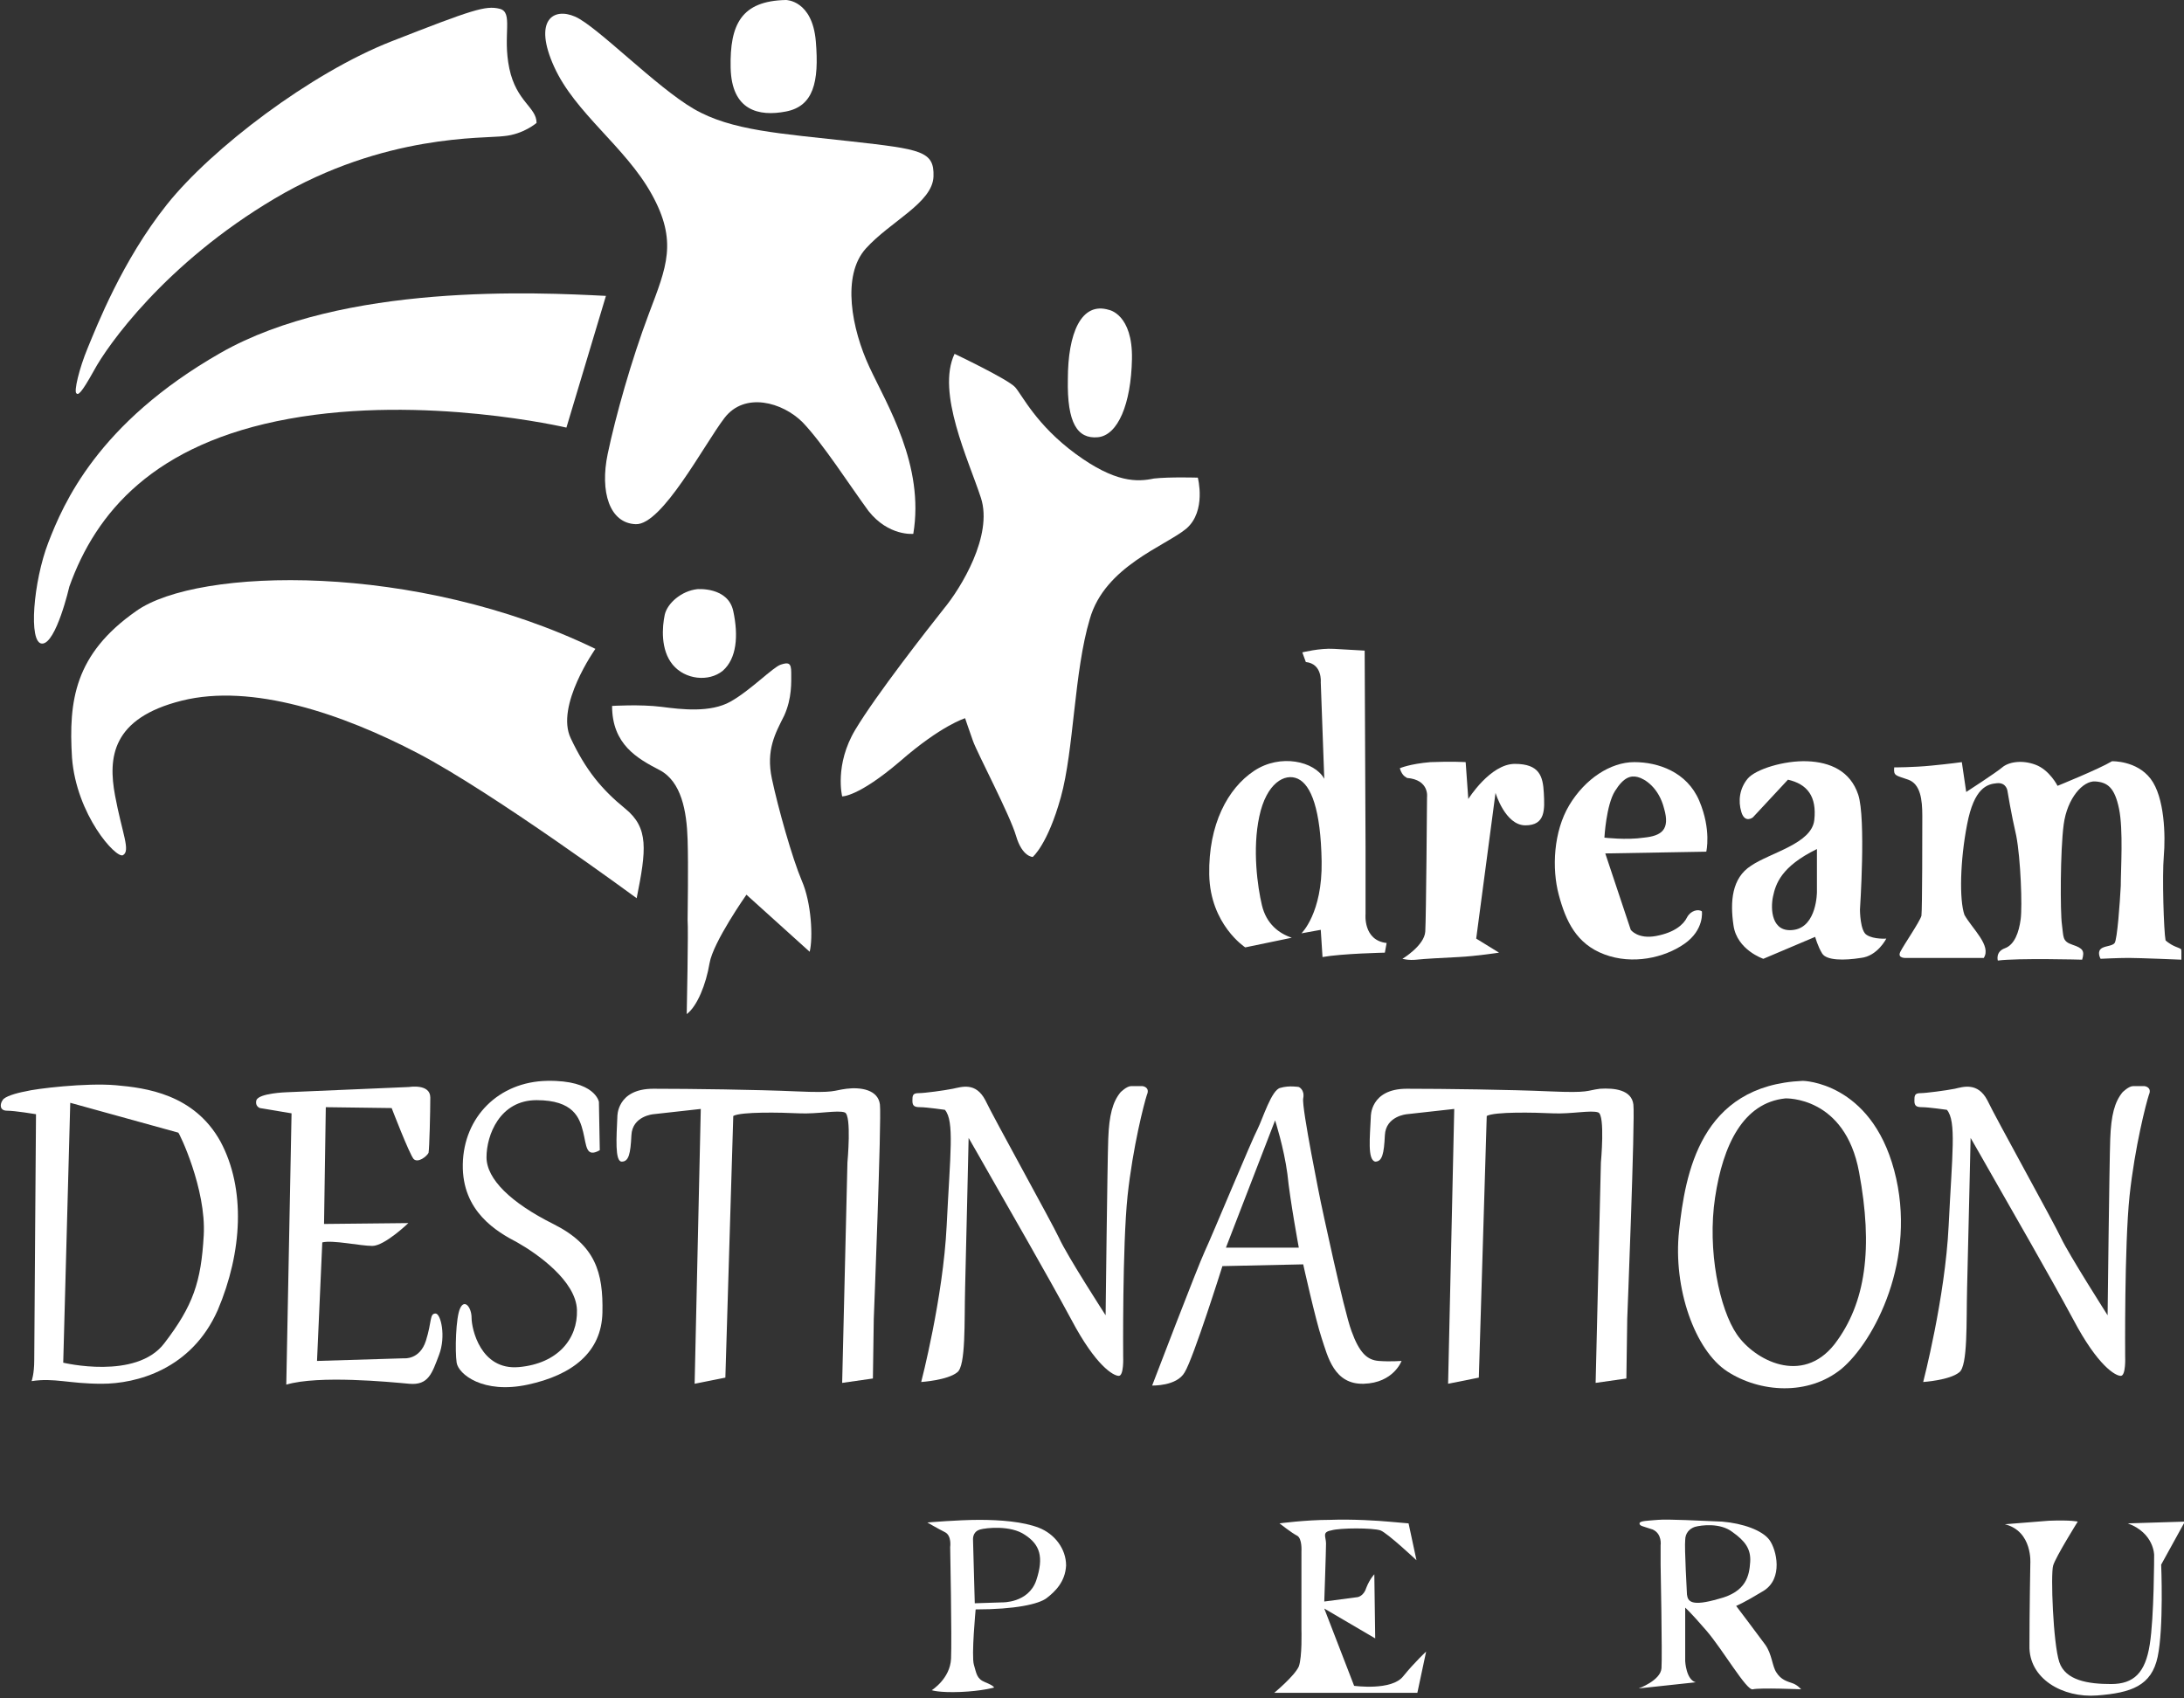 <?xml version="1.0" encoding="utf-8"?>
<!-- Generator: Adobe Illustrator 22.0.0, SVG Export Plug-In . SVG Version: 6.00 Build 0)  -->
<svg version="1.1" id="Capa_1" xmlns="http://www.w3.org/2000/svg" xmlns:xlink="http://www.w3.org/1999/xlink" x="0px" y="0px"
	 viewBox="0 0 248.7 193.4" style="enable-background:new 0 0 248.7 193.4;" xml:space="preserve">
<rect x="0" y="0" width="248.7" height="193.4" fill="#333333" stroke="none"/>
<style type="text/css">
	.st0{fill:#FFFFFF;}
</style>
<g id="XMLID_1_">
	<path id="XMLID_2_" class="st0" d="M61.1,14c0,0-1.5,1.3-3.7,1.5c-2.2,0.3-13.6-0.3-26.1,7.1S12.2,39.4,10.7,42.2
		c-1.5,2.7-1.8,2.8-2,2.6C8.4,44.6,9,42,10,39.6s3.9-9.9,9-16.3s16.4-15,25.6-18.6S55.3,0.6,56.9,1c1.6,0.4,0.3,3,1.1,6.8
		S61.1,12.2,61.1,14z"/>
	<path id="XMLID_3_" class="st0" d="M69,33.7l-4.5,15c0,0-16.2-3.8-31.6-1s-22,10.7-25,19.1c0,0-1.5,6.5-3.1,6.5s-1-7.1,0.7-11.5
		s5.6-13.6,19.6-21.6S61.2,33.3,69,33.7z"/>
	<path id="XMLID_5_" class="st0" d="M67.8,73.9c0,0-4.6,6.5-2.8,10.2c1.7,3.6,3.5,5.8,6.2,8s2.4,4.7,1.3,10.2c0,0-16.3-12-24.9-16.5
		s-18.9-8-26.9-6s-8.4,6.5-7.6,10.8c0.8,4.3,1.8,6.3,0.9,6.8c-0.8,0.4-5.3-4.6-5.8-11.1c-0.4-6.5,0.3-11.8,7.3-16.7
		C22.5,64.6,47.4,64,67.8,73.9z"/>
	<path id="XMLID_6_" class="st0" d="M104,60.8c0,0-2.8,0.3-5.1-2.6c-2.2-3-5.2-7.7-7.5-10.1c-2.3-2.3-6.6-3.5-8.9-0.5
		s-7.1,12.2-10.1,12.1c-3-0.1-4.1-3.7-3.2-8s2.7-10.7,4.7-16s3.3-8.2,0.3-13.6s-8.7-9.2-11.1-14.5S63,0.8,65.5,1.9s9.2,8,13.5,10.5
		s9.9,2.8,17.9,3.7s9.5,1.1,9.4,4c-0.1,3-4.9,5.1-7.7,8.2S97,37.5,99,41.8S105.3,53,104,60.8z"/>
	<path id="XMLID_4_" class="st0" d="M89.5,0c0,0,3,0,3.4,4.7s-0.3,7.4-3.4,8c-3.1,0.6-6.2-0.1-6.3-5S84.4,0.1,89.5,0z"/>
	<path id="XMLID_8_" class="st0" d="M69.7,80.4c0,0,3.2-0.2,5.6,0.1c2.3,0.3,5.6,0.7,7.9-0.6c2.3-1.3,4.8-3.9,5.7-4.2
		s1.2-0.2,1.2,0.9s0.1,2.9-0.8,4.9c-1,2-2.1,3.9-1.4,7.2c0.7,3.3,2.3,9,3.4,11.6c1.1,2.5,1.3,6.5,0.9,8.1l-7.2-6.5
		c0,0-3.8,5.4-4.2,7.8c-0.4,2.4-1.4,4.9-2.6,5.8c0,0,0.2-9.7,0.1-10.7c0-1,0.1-6,0-9.2s-0.7-6.6-3.2-7.9S69.7,84.8,69.7,80.4z"/>
	<path id="XMLID_9_" class="st0" d="M79.4,67.1c0,0,3.5-0.3,4.1,2.5s0.4,5.4-1.2,6.8c-1.6,1.3-4.3,1-5.7-0.7
		c-1.4-1.7-1.2-4.3-0.9-5.7C76,68.7,77.6,67.3,79.4,67.1z"/>
	<path id="XMLID_7_" class="st0" d="M136.4,54.4c0,0,1,3.8-1.3,5.8c-2.4,2-9.3,4.3-11,10.3c-1.8,6-1.8,14.9-3.3,20.3
		s-3.2,6.8-3.2,6.8s-1.2,0-1.9-2.4s-4.4-9.4-4.9-10.8s-0.9-2.6-0.9-2.6s-2.7,0.8-7.4,4.9c-4.8,4.1-6.6,4-6.6,4s-0.9-3.6,1.5-7.6
		s8.2-11.4,10.1-13.8c1.9-2.3,5.6-8.3,4.2-12.6s-5.1-12-3-16.4c0,0,6.1,2.9,6.9,3.8s2.4,4.3,6.9,7.6s7,3.2,8.9,2.8
		C133.2,54.3,136.4,54.4,136.4,54.4z"/>
	<path id="XMLID_10_" class="st0" d="M126.3,35.3c0,0,2.7,0.5,2.6,5.6c-0.1,5.1-1.6,8.7-3.9,8.9s-3.5-1.6-3.4-6.6
		C121.6,38,123.1,34.3,126.3,35.3z"/>
	<path id="XMLID_12_" class="st0" d="M147.1,106.8l-5.3,1.1c0,0-4-2.6-4.1-8.3c-0.1-5.7,2.1-9.8,5.1-11.8s6.9-1.1,8,0.9l-0.4-11
		c0,0,0.2-2.1-1.7-2.3l-0.4-1.1c0,0,2-0.5,3.6-0.4s3.5,0.2,3.5,0.2l0.1,22.3v7.7c0,0-0.3,3,2.4,3.3l-0.2,1.1c0,0-4.9,0.1-7.1,0.5
		l-0.2-3.1l-2.2,0.4c0,0,2.4-2.3,2.3-8.2c-0.1-5.9-1.2-8.7-2.7-9.4s-3.6,0.5-4.4,4.3c-0.8,3.7-0.2,8,0.3,10.1
		S145.6,106.3,147.1,106.8z"/>
	<path id="XMLID_13_" class="st0" d="M159.4,87.5c0,0,1.1-0.5,3.5-0.7c2.4-0.1,4,0,4,0l0.3,4.2c0,0,2.5-4,5.3-4s3.2,1.4,3.3,3.3
		s0.2,3.7-2.1,3.7s-3.4-3.7-3.4-3.7l-2.2,16.6l2.6,1.6c0,0-2.6,0.4-4.6,0.5s-3.9,0.2-4.8,0.3c-0.9,0.1-1.6-0.1-1.6-0.1
		s2.5-1.5,2.6-3.1s0.2-15.3,0.2-15.3s0.3-2-2.3-2.2C160.2,88.5,159.7,88.5,159.4,87.5z"/>
	<path id="XMLID_18_" class="st0" d="M193.5,91.2c-1.4-3.3-4.7-4.4-7.4-4.4s-5.6,1.9-7.4,4.9c-1.8,3-2,7.2-1.2,10.2s2,5.6,5.2,6.8
		c3.2,1.2,6.8,0.4,9.1-1.2s2-3.7,2-3.7c-0.4-0.3-1.3-0.1-1.7,0.7c-0.4,0.8-1.4,1.7-3.5,2.1s-2.9-0.7-2.9-0.7l-2.9-8.7l11.5-0.2
		C194.3,97,194.9,94.5,193.5,91.2z M187.2,95.4c-2,0.3-4.5,0-4.5,0s0.2-3.7,1.2-5.3s1.8-1.8,2.6-1.6s2.4,1.2,3,3.6
		C190.2,94.5,189.2,95.2,187.2,95.4z"/>
	<path id="XMLID_21_" class="st0" d="M212.6,106.5c-0.8-0.4-0.8-2.9-0.8-2.9s0.7-10.4-0.2-13.1s-3.2-3.7-5.8-3.8
		c-2.6-0.1-5.9,0.9-6.8,2c-0.9,1.1-1.1,2.5-0.7,3.8c0.4,1.3,1.3,0.6,1.3,0.6l4-4.3c2.2,0.5,3.3,1.9,3,4.6s-5,3.7-7.2,5.2
		c-2.2,1.4-2.4,4.1-2,6.8c0.4,2.8,3.4,3.8,3.4,3.8l5.9-2.5c0,0,0.3,1.1,0.8,1.9s2.5,0.8,4.4,0.5c1.9-0.2,2.9-2.2,2.9-2.2
		S213.4,107,212.6,106.5z M206.9,101.6c0,0,0,3.9-2.6,4.3s-2.7-2.4-2.4-3.8s0.9-3.4,5-5.4V101.6z"/>
	<path id="XMLID_11_" class="st0" d="M225.9,109.1h-8.8c0,0-1.1,0.1-0.7-0.7s2.2-3.4,2.4-4.1c0.1-0.8,0.1-9.6,0.1-11.4
		s-0.2-3.6-1.6-4.1c-1.4-0.5-1.7-0.4-1.6-1.4c0,0,2.2,0,4.2-0.2c2.1-0.2,3.5-0.4,3.5-0.4l0.5,3.4c0,0,3.4-2.2,4.1-2.8
		c0.7-0.6,2.2-0.9,3.8-0.3s2.5,2.4,2.5,2.4s4.7-1.9,6.2-2.8c0,0,2.8-0.1,4.4,2c1.6,2.1,1.7,6.5,1.5,8.8s0,8.6,0.2,9.6
		c0,0,0.4,0.4,1.1,0.7s0.7,0.2,0.7,0.6c0,0.3,0,0.9,0,0.9s-4.8-0.2-6-0.2s-3.2,0.1-3.2,0.1s-0.4-0.7,0-1.1s1.3-0.3,1.6-0.7
		c0.3-0.4,0.6-4.6,0.7-6.5c0-1.9,0.3-6.4-0.2-8.8s-1.3-3-2.7-3.1s-3.2,1.9-3.6,4.9s-0.4,10-0.2,11.4s0,1.9,1.2,2.3s1.4,0.7,1.1,1.7
		c0,0-7.3-0.2-9.6,0.1c0,0-0.3-1,0.8-1.4s1.6-1.8,1.8-3.3s0-6.9-0.5-9.5c-0.6-2.6-1-5.1-1-5.1s-0.1-1-1.2-0.9s-2.6,0.5-3.4,4.7
		c-0.8,4.1-0.9,8.6-0.3,10.3C224.6,105.8,226.8,107.7,225.9,109.1z"/>
	<path id="XMLID_25_" class="st0" d="M25.1,130c-3-5.4-8.5-6.1-11.9-6.4S4,124,2.9,124.3c-1.1,0.2-2.4,0.6-2.6,1
		c-0.3,0.4-0.4,1.2,0.5,1.2s3.3,0.4,3.3,0.4s-0.2,26.5-0.2,28c0,1.6-0.3,2.4-0.3,2.4c2.6-0.4,4.2,0.3,8,0.3c3.9,0,10.2-1.6,13.2-8.4
		C27.6,142.6,28,135.4,25.1,130z M23.2,140.7c-0.3,5.3-1.2,8-4.5,12.3c-3.2,4.2-11.5,2.2-11.5,2.2L8,125.6l12.3,3.4
		C20.4,129,23.5,135.4,23.2,140.7z"/>
	<path id="XMLID_15_" class="st0" d="M33.2,126.8l-3.6-0.6c0,0-0.6-0.2-0.4-0.9c0.3-0.8,3.4-0.9,3.4-0.9l14-0.6c0,0,2.4-0.4,2.4,1.2
		s-0.1,5.8-0.2,6.3c-0.2,0.4-1.2,1.2-1.7,0.7c-0.5-0.6-2.5-5.8-2.5-5.8l-7.5-0.1l-0.2,13.3l9.6-0.1c0,0-2.7,2.6-4.1,2.6
		c-1.4,0-4.5-0.7-5.7-0.4L36.1,155l9.9-0.3c0,0,1.8,0.2,2.5-2s0.4-3.1,1.1-3.1c0.6,0,1.2,2.6,0.4,4.7s-1.2,3.5-3.4,3.3
		s-10.3-1-14,0.1L33.2,126.8z"/>
	<path id="XMLID_14_" class="st0" d="M68.3,131l-0.1-5.5c0,0-0.4-2.5-5.9-2.4s-9.5,4.1-9.6,9.5c-0.1,5.4,3.9,7.7,6.2,8.9
		c2.3,1.3,6.7,4.4,6.8,7.7s-2.2,6.1-6.6,6.5s-5.4-4.4-5.4-5.6s-0.8-2.2-1.3-1.1c-0.5,1-0.6,4.9-0.4,6.2c0.2,1.3,3,3.6,8.1,2.5
		s8.4-3.7,8.5-8.2c0.1-4.6-0.8-7.7-5.6-10.1s-7.6-5.1-7.6-7.6s1.5-6.5,5.7-6.5s4.9,2,5.3,3.6C66.8,130.5,66.7,131.9,68.3,131z"/>
	<path id="XMLID_26_" class="st0" d="M70.3,127.2c0,0-0.1-3.2,4.1-3.2s11.8,0.1,16.3,0.3s4.1-0.1,5.7-0.3s3.6,0.1,3.8,1.8
		c0.2,1.7-0.7,24.4-0.7,24.4l-0.1,6.8l-3.5,0.5l0.6-25.1c0,0,0.5-5.4-0.3-5.7c-0.8-0.3-3.1,0.2-5.2,0.1s-6.6-0.2-7.5,0.3l-0.9,29.8
		l-3.5,0.7l0.7-31.3l-5.4,0.6c0,0-2.4,0.2-2.5,2.4c-0.1,2.1-0.3,3-1.1,3S70.2,129.5,70.3,127.2z"/>
	<path id="XMLID_27_" class="st0" d="M156.1,127.2c0,0-0.1-3.2,4.1-3.2s11.8,0.1,16.3,0.3c4.6,0.2,4.1-0.1,5.7-0.3
		c1.6-0.1,3.6,0.1,3.8,1.8c0.2,1.7-0.7,24.4-0.7,24.4l-0.1,6.8l-3.5,0.5l0.6-25.1c0,0,0.5-5.4-0.3-5.7c-0.8-0.3-3.1,0.2-5.2,0.1
		s-6.6-0.2-7.5,0.3l-0.9,29.8l-3.5,0.7l0.7-31.3l-5.4,0.6c0,0-2.4,0.2-2.5,2.4c-0.1,2.1-0.3,3-1.1,3
		C155.7,132.1,156,129.5,156.1,127.2z"/>
	<path id="XMLID_28_" class="st0" d="M104.9,157.4c0,0,2.5-9.6,2.9-17.8s0.9-11.9-0.2-13.2c0,0-2.1-0.3-2.8-0.3
		c-0.6,0-0.9-0.1-0.9-0.7s0-0.9,0.7-0.9s2.9-0.3,3.9-0.5s2.6-0.8,3.7,1.3c1,2.1,7.5,13.8,8.4,15.7c0.9,2,5.3,8.8,5.3,8.8
		s0.2-17.4,0.3-20.1c0.1-2.7,0.5-4.2,1.4-5.3c0,0,0.7-0.7,1.2-0.7s1.3,0,1.3,0s0.9,0.1,0.5,1c-0.3,0.9-1.6,5.9-2.2,11.5
		c-0.6,5.7-0.5,18.3-0.5,18.3s0.1,2.2-0.5,2.2s-2.6-1.1-5.4-6.4c-2.8-5.2-7.6-13.5-8.9-15.8s-2.8-4.9-2.8-4.9s-0.3,13.3-0.4,17.1
		s0.1,8.9-0.9,9.6C107.9,157.2,104.9,157.4,104.9,157.4z"/>
	<path id="XMLID_29_" class="st0" d="M219,157.4c0,0,2.5-9.6,2.9-17.8s0.9-11.9-0.2-13.2c0,0-2.1-0.3-2.8-0.3
		c-0.6,0-0.9-0.1-0.9-0.7s0-0.9,0.7-0.9c0.6,0,2.9-0.3,3.9-0.5c0.9-0.2,2.6-0.8,3.7,1.3c1,2.1,7.5,13.8,8.4,15.7s5.3,8.8,5.3,8.8
		s0.2-17.4,0.3-20.1c0.1-2.7,0.5-4.2,1.4-5.3c0,0,0.7-0.7,1.2-0.7c0.4,0,1.3,0,1.3,0s0.9,0.1,0.5,1c-0.3,0.9-1.6,5.9-2.2,11.5
		c-0.6,5.7-0.5,18.3-0.5,18.3s0.1,2.2-0.5,2.2s-2.6-1.1-5.4-6.4c-2.8-5.2-7.6-13.5-8.9-15.8s-2.8-4.9-2.8-4.9s-0.3,13.3-0.4,17.1
		c-0.1,3.8,0.1,8.9-0.9,9.6C222,157.2,219,157.4,219,157.4z"/>
	<path id="XMLID_33_" class="st0" d="M157,155c-1.3-0.1-2.2-0.9-3.1-3.4c-0.9-2.4-3.5-14.7-3.5-14.7s-2.2-10.8-2-11.8
		s-0.5-1.3-0.5-1.3s-1.1-0.2-2.1,0.1c-1,0.2-2,3.5-2.6,4.7c-0.6,1.1-5.2,12.2-6,13.9s-6,15.3-6,15.3s2.8,0.1,3.7-1.5
		c1-1.6,4.3-12.1,4.3-12.1l9.2-0.2c0,0,1.4,6.3,2.1,8.4s1.4,5.3,4.8,5.2c3.4-0.1,4.3-2.6,4.3-2.6S158.3,155.1,157,155z M139.6,142.1
		l5.6-14.5c0,0,1,3.1,1.4,6.1c0.3,3,1.3,8.4,1.3,8.4H139.6z"/>
	<path id="XMLID_37_" class="st0" d="M215.7,133.3c-2.7-10.1-10.4-10.2-10.4-10.2c-11.7,0.5-13.4,10.6-14.1,17.1
		c-0.7,6.5,1.8,13.6,5.5,16s9.2,2.8,13-0.3C213.4,152.8,218.4,143.4,215.7,133.3z M208.9,153.1c-3.7,4.7-9.1,1.8-11.1-1.1
		c-2-2.9-3.4-9.6-2.5-15.6s3.2-10.8,8-11.3c0,0,6.8-0.3,8.4,8.4C213.3,142.1,212.5,148.4,208.9,153.1z"/>
	<path id="XMLID_40_" class="st0" d="M118.3,174c-1.8-0.7-4.4-0.9-6.8-0.9s-5.9,0.3-5.9,0.3s1.2,0.7,2,1.1c0.8,0.4,0.6,1.7,0.6,1.7
		s0.2,10.3,0.1,12.7c-0.1,2.3-2.2,3.6-2.2,3.6s0.8,0.3,3.3,0.2c2.4-0.1,3.8-0.5,3.8-0.5s0-0.2-1-0.6c-1-0.4-1-1-1.3-2
		s0.2-6.3,0.2-6.3c4.5,0,7.2-0.6,8.1-1.3s2.1-1.8,2.2-3.7C121.4,176.4,120.1,174.7,118.3,174z M118,180c-0.9,2.6-3.9,2.5-3.9,2.5
		l-3.1,0.1l-0.2-7.3c0-0.3,0.1-0.9,0.8-1.1c0.7-0.2,3.5-0.5,5.1,0.6C118.4,175.9,118.9,177.3,118,180z"/>
	<path id="XMLID_30_" class="st0" d="M148.2,176.7c0,0,0.1-1.5-0.5-1.8s-2-1.4-2-1.4s3-0.4,5.7-0.4c2.7-0.1,5.6,0.1,6.7,0.2
		c1.1,0.1,2.3,0.2,2.3,0.2l0.9,4.2c0,0-3.3-3.1-4.1-3.4c-0.9-0.3-4.6-0.3-5.6,0c-1.1,0.2-0.6,0.7-0.6,1.5s-0.2,6.6-0.2,6.6l3.8-0.5
		c0,0,0.7-0.1,1-1.1c0.4-1,0.9-1.5,0.9-1.5l0.1,7.3l-5.8-3.4l3.4,8.8c0,0,4.3,0.6,5.6-1.1c1.3-1.6,2.6-2.8,2.6-2.8l-1,4.7h-16.3
		c0,0,2.3-1.9,2.8-3c0.4-1.1,0.3-4.2,0.3-4.2L148.2,176.7L148.2,176.7z"/>
	<path id="XMLID_44_" class="st0" d="M204.1,191.7c-0.6-0.2-1.3-0.4-1.8-1.2c-0.5-0.7-0.5-2.1-1.3-3.2c-0.8-1.1-3.3-4.4-3.3-4.4
		s0.8-0.3,3.1-1.7s1.5-4.7,0.7-5.8s-3-1.9-5.4-2.1c-2.4-0.1-6.2-0.3-7.3-0.2s-2.1,0.1-2.1,0.4c0,0.3,0.3,0.3,1.5,0.7
		c1.1,0.5,0.9,1.8,0.9,1.8v2.2c0,0,0.2,10.3,0.1,11.8c-0.1,1.4-2.6,2.3-2.6,2.3l6.5-0.7c-1.1-0.3-1.2-2.4-1.2-2.4v-6.1
		c0,0,0.5,0.4,2.4,2.6c1.9,2.2,4.6,6.9,5.3,6.7c0.8-0.2,5.5,0,5.5,0S204.7,191.9,204.1,191.7z M192.1,181.6c0,0-0.3-5.4-0.2-6.2
		c0-0.8,0.5-1.3,1.1-1.5c0.7-0.2,2.9-0.5,4.3,0.6c1.4,1,2.1,1.9,2,3.4s-0.4,3.4-3.6,4.2C192.6,183,192.2,182.4,192.1,181.6z"/>
	<path id="XMLID_22_" class="st0" d="M228.3,173.6c0,0,2.4-0.2,5-0.4c2.6-0.1,3.3,0.1,3.3,0.1s-2.5,4-2.8,5s0,8.9,0.7,11
		s3.3,2.5,5.9,2.5s3.9-1.3,4.4-4.5c0.5-3.1,0.5-10.2,0.5-10.2s0-2.5-3-3.6l6.5-0.2l-2.7,4.9c0,0,0.3,7.2-0.4,10.5s-3,4.1-6.9,4.4
		c-3.9,0.3-7.8-1.9-7.7-5.7c0-3.8,0.1-9.3,0.1-9.3S231.5,174.4,228.3,173.6z"/>
</g>
</svg>
